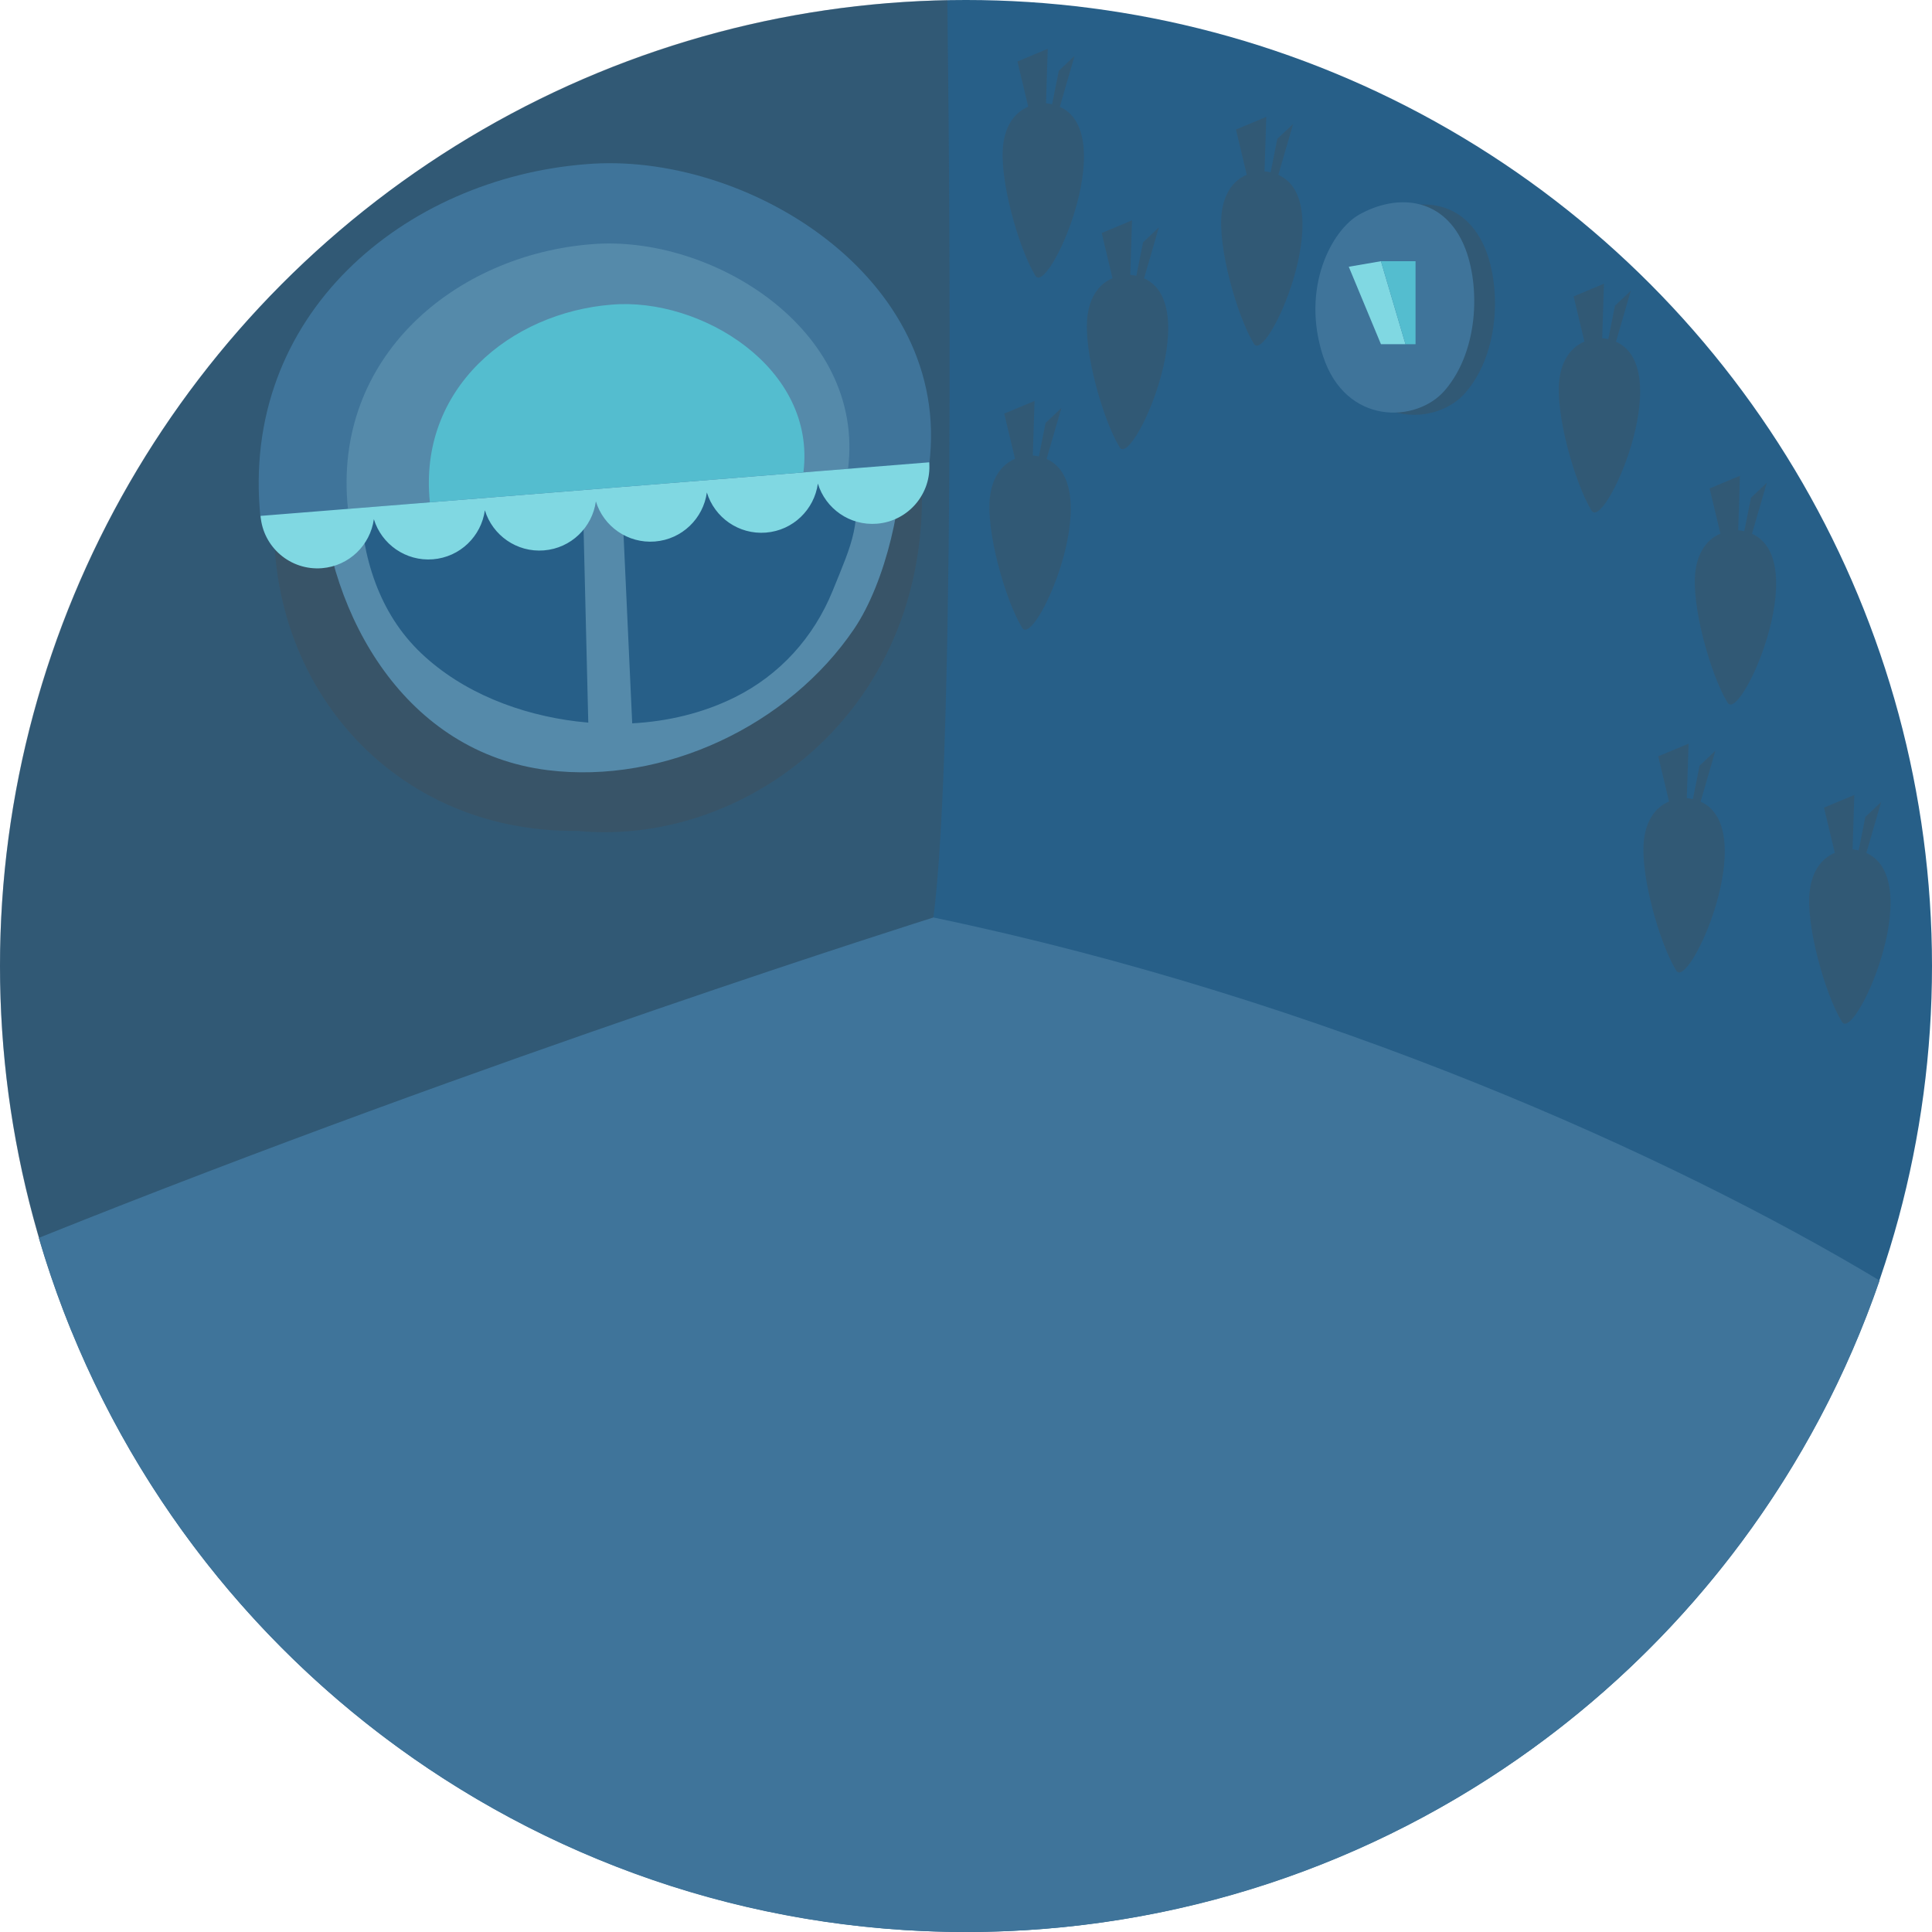 <?xml version="1.0" encoding="utf-8"?>
<!-- Generator: Adobe Illustrator 24.2.3, SVG Export Plug-In . SVG Version: 6.00 Build 0)  -->
<svg version="1.1" xmlns="http://www.w3.org/2000/svg" xmlns:xlink="http://www.w3.org/1999/xlink" x="0px" y="0px"
	 viewBox="0 0 914.446 914.446" enable-background="new 0 0 914.446 914.446" xml:space="preserve">
<g id="neposenkello_x5F_bedroom_x5F_lights_x5F_off">
	<circle fill="#275F88" cx="457.223" cy="457.223" r="457.223"/>
	<g>
		<path opacity="0.3" fill="#4B4B4A" d="M438.218,452.02c13.7-37.217,11.696-327.783,10.185-451.927
			C199.957,4.795,0,207.653,0,457.223c0,61.211,12.029,119.611,33.851,172.969C149.255,592.095,424.383,489.603,438.218,452.02z"/>
		<path fill="none" d="M457.223,0c-2.947,0-5.886,0.037-8.82,0.093c1.511,124.145,3.516,414.71-10.185,451.927
			c-13.835,37.583-288.963,140.075-404.367,178.172c68.201,166.762,232.065,284.254,423.372,284.254
			c252.518,0,457.223-204.706,457.223-457.223S709.74,0,457.223,0z"/>
	</g>
	<g>
		<path fill="#3F749A" d="M18.366,585.906c55.582,189.866,231.021,328.54,438.857,328.54c200.394,0,370.669-128.922,432.429-308.347
			c-98.796-59.404-262.796-133.194-447.857-171.838C441.795,434.261,231.853,500.223,18.366,585.906z"/>
		<path fill="none" d="M456.383,429.609c185.061,38.644,334.473,117.086,433.27,176.49c16.064-46.669,24.794-96.752,24.794-148.876
			C914.446,204.706,709.74,0,457.223,0C204.706,0,0,204.706,0,457.223c0,44.682,6.417,87.864,18.366,128.683
			C231.853,500.223,456.383,429.609,456.383,429.609z"/>
	</g>
	<g>
		<g>
			<path id="XMLID_2071_" opacity="0.3" fill="#4B4B4A" d="M273.088,393.267c-91.104,0.957-153.261-75.953-142.125-164.708
				l302.461-27.967C454.602,326.012,358.794,401.719,273.088,393.267z"/>
			<path id="XMLID_2070_" fill="#275F88" d="M409.541,218.701c2.48,67.078-41.742,131.166-117.597,133.868
				c-67.082,2.39-123.467-49.887-125.948-116.965L409.541,218.701z"/>
			<path id="XMLID_2069_" fill="#558AAA" d="M426.549,209.198c0,0-274.851,20.675-274.845,20.703
				c3.745,62.492,40.71,126.318,107.536,134.626c55.038,6.842,114.089-21.144,145.035-66.867
				C419.188,275.626,428.394,235.8,426.549,209.198z M199.396,309.223c-20.168-19.121-28.062-45.701-29.151-72.949
				c0.009,0.255,51.104-2.696,105.479-5.908l2.717,111.663c-1.852-0.158-3.699-0.347-5.54-0.571
				C246.219,338.204,219.118,327.921,199.396,309.223z M394.145,279.543c-8.962,22.101-25.034,39.937-46.453,50.551
				c-15.093,7.479-31.686,11.363-48.459,12.279l-5.199-113.092c55.892-3.317,109.607-6.561,109.607-6.561
				C408.142,247.683,403.449,256.603,394.145,279.543z"/>
			<path id="XMLID_2067_" fill="#3F749A" d="M277.379,77.713c75.242-6.39,173.568,53.354,162.432,142.11l-316.496,25.362
				C113.284,148.713,191.699,84.467,277.379,77.713z"/>
			<path id="XMLID_2066_" fill="#558AAA" d="M279.908,115.597c56.272-4.779,129.809,39.903,121.481,106.282l-236.703,18.968
				C157.184,168.697,215.829,120.648,279.908,115.597z"/>
			<path id="XMLID_2068_" fill="#80D8E2" d="M152.377,268.932c12.864-1.031,22.889-10.923,24.578-23.202
				c3.623,11.853,15.095,20.023,27.96,18.992c12.864-1.031,22.889-10.923,24.578-23.202c3.623,11.853,15.095,20.023,27.959,18.992
				c12.864-1.031,22.889-10.923,24.578-23.202c3.623,11.853,15.095,20.023,27.959,18.992c12.864-1.031,22.889-10.923,24.578-23.202
				c3.623,11.853,15.095,20.023,27.96,18.992s22.889-10.923,24.578-23.202c3.623,11.853,15.095,20.023,27.96,18.992
				c14.858-1.191,25.939-14.201,24.748-29.06l-316.496,25.362C124.508,259.042,137.518,270.123,152.377,268.932z"/>
		</g>
		<path id="XMLID_2065_" fill="#54BDCF" d="M289.53,144.194c42.03-3.569,96.956,29.804,90.736,79.383l-176.797,14.167
			C197.865,183.855,241.668,147.967,289.53,144.194z"/>
	</g>
	<g opacity="0.3">
		<path fill="#4B4B4A" d="M541.505,131.745l7-24.108l-7.486,7.056l-3.163,15.845c-0.909-0.207-1.873-0.357-2.879-0.461l0.831-25.787
			l-14.359,5.997l5.108,21.406c-7.1,3.006-10.688,9.653-11.776,17.359c-2.325,16.477,7.344,49.786,14.957,62.284
			C535.295,223.4,570.762,144.821,541.505,131.745z"/>
		<path fill="#4B4B4A" d="M501.623,50.55l7-24.108l-7.486,7.056l-3.163,15.845c-0.909-0.207-1.873-0.357-2.879-0.461l0.831-25.787
			l-14.359,5.997l5.108,21.406c-7.1,3.006-10.688,9.653-11.775,17.359c-2.326,16.477,7.343,49.786,14.956,62.284
			C495.413,142.205,530.881,63.627,501.623,50.55z"/>
		<path fill="#4B4B4A" d="M495.373,217.226l7-24.108l-7.486,7.056l-3.163,15.845c-0.909-0.207-1.873-0.357-2.879-0.461l0.831-25.787
			l-14.359,5.997l5.108,21.406c-7.1,3.006-10.688,9.653-11.775,17.36c-2.326,16.477,7.343,49.786,14.956,62.284
			C489.163,308.88,524.63,230.302,495.373,217.226z"/>
		<path fill="#4B4B4A" d="M605.054,82.766l7-24.108l-7.485,7.056l-3.163,15.845c-0.909-0.207-1.873-0.357-2.879-0.461l0.831-25.787
			l-14.359,5.997l5.108,21.406c-7.1,3.006-10.688,9.653-11.775,17.36c-2.325,16.477,7.343,49.786,14.956,62.284
			C598.844,174.421,634.311,95.843,605.054,82.766z"/>
		<path fill="#4B4B4A" d="M764.874,161.74l7-24.108l-7.485,7.056l-3.163,15.845c-0.909-0.207-1.873-0.357-2.879-0.461l0.831-25.787
			l-14.359,5.997l5.108,21.406c-7.1,3.006-10.688,9.654-11.775,17.36c-2.325,16.477,7.343,49.786,14.956,62.284
			C758.665,253.395,794.132,174.816,764.874,161.74z"/>
		<path fill="#4B4B4A" d="M829.244,252.637l7-24.108l-7.485,7.056l-3.163,15.845c-0.909-0.207-1.872-0.357-2.878-0.461l0.831-25.786
			l-14.359,5.996l5.108,21.406c-7.1,3.006-10.688,9.653-11.775,17.36c-2.325,16.477,7.343,49.786,14.957,62.284
			C823.035,344.292,858.502,265.714,829.244,252.637z"/>
		<path fill="#4B4B4A" d="M804.927,379.427l7-24.108l-7.486,7.056l-3.163,15.845c-0.909-0.207-1.873-0.357-2.879-0.461l0.831-25.786
			l-14.359,5.996l5.108,21.406c-7.1,3.006-10.688,9.653-11.776,17.36c-2.325,16.477,7.344,49.786,14.957,62.284
			C798.718,471.082,834.184,392.504,804.927,379.427z"/>
		<path fill="#4B4B4A" d="M883.382,403.711l7-24.108l-7.486,7.056l-3.163,15.845c-0.909-0.207-1.873-0.357-2.879-0.461l0.831-25.787
			l-14.359,5.997l5.108,21.406c-7.1,3.006-10.688,9.653-11.775,17.359c-2.326,16.477,7.343,49.786,14.956,62.284
			C877.172,495.365,912.639,416.787,883.382,403.711z"/>
	</g>
	<g>
		<path opacity="0.3" fill="#4B4B4A" d="M702.141,115.821c-10.066-21.509-31.314-23.007-48.83-13.302
			c-13.106,7.261-27.895,34.652-17.263,67.152c10.723,32.778,44.208,31.739,57.609,16.163
			C710.551,166.197,710.409,133.488,702.141,115.821z"/>
		<g>
			<path fill="#3F749A" d="M692.33,114.774c-10.066-21.509-31.314-23.007-48.83-13.302c-13.106,7.261-27.895,34.652-17.263,67.152
				c10.723,32.778,44.208,31.739,57.609,16.163C700.74,165.15,700.597,132.441,692.33,114.774z"/>
			<polygon fill="#80D8E2" points="665.246,162.924 653.625,162.924 638.39,126.254 653.625,123.635 			"/>
			<polygon fill="#54BDCF" points="665.246,162.924 670.005,162.924 670.005,123.635 653.625,123.635 			"/>
		</g>
	</g>
</g>
<g id="Layer_1">
</g>
</svg>
